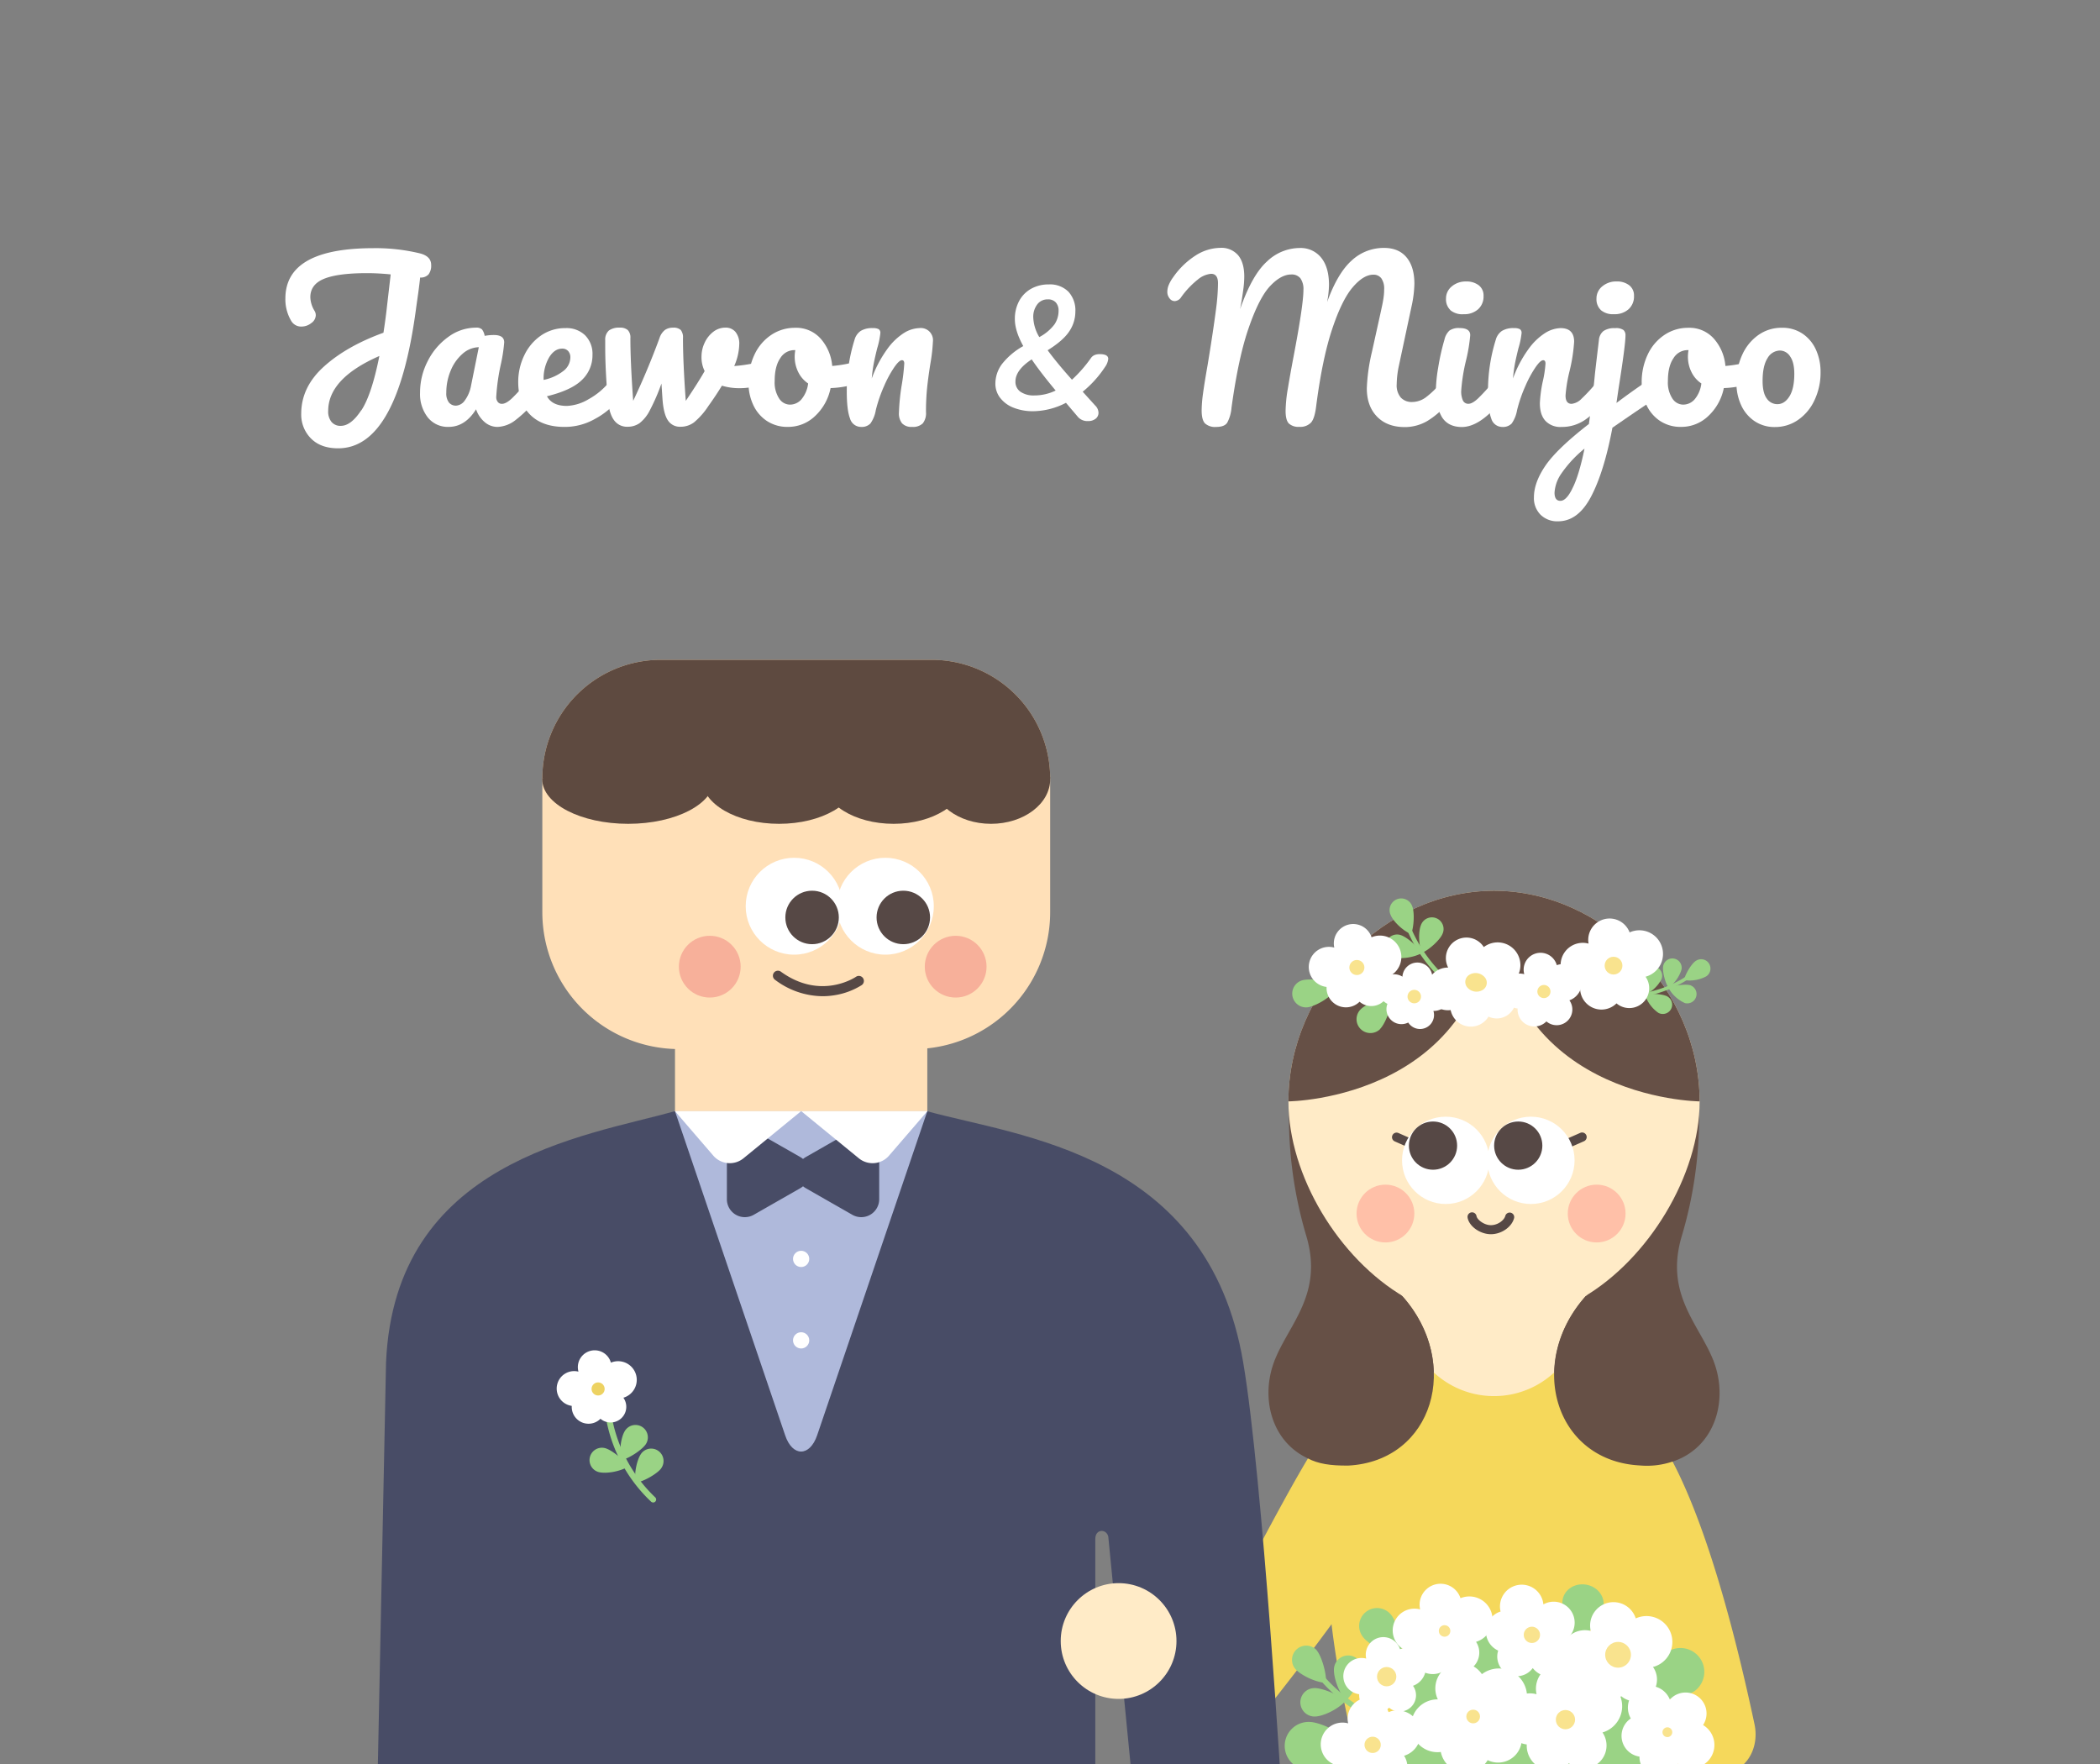 <svg id="레이어_1" data-name="레이어 1" xmlns="http://www.w3.org/2000/svg" viewBox="0 0 750 630">
  <rect x="0" y="0" width="750" height="630" fill="#808080" stroke="none"/>
  <defs>
    <style>
      .cls-1 {
        fill: #ffebc7;
      }

      .cls-2 {
        fill: #665046;
      }

      .cls-3 {
        fill: #ffe0b8;
      }

      .cls-4 {
        fill: #f5d85b;
      }

      .cls-5 {
        fill: #484c66;
      }

      .cls-6 {
        fill: #ffc0a8;
      }

      .cls-7 {
        fill: #9ad385;
      }

      .cls-8 {
        fill: #cece6a;
      }

      .cls-9 {
        fill: #fff;
      }

      .cls-10 {
        fill: #f9e38e;
      }

      .cls-11 {
        fill: #edd262;
      }

      .cls-12 {
        fill: #5e4a40;
      }

      .cls-13 {
        fill: #f7b09a;
      }

      .cls-14 {
        fill: #afb9db;
      }

      .cls-15 {
        fill: #564845;
      }
    </style>
  </defs>
  <title>invitation_img</title>
  <path class="cls-1" d="M533.58,453.49c14.06-1.1,43.06-2.16,36.82,8.49-7.8,13.31-.23,27.35-.23,27.35C566.14,500,552,505,540.85,507.39v2s-2.92-.13-7.27-.72c-4.35.59-7.27.72-7.27.72v-2C515.16,505,501,500,497,489.33c0,0,7.57-14-.23-27.35C490.52,451.33,519.52,452.4,533.58,453.49Z"/>
  <g>
    <path class="cls-2" d="M599.27,380.25l7.34,10.83a148.72,148.72,0,0,1-6,50.46c-6.15,20.7,6.22,31.39,11.31,44.36,6.81,17.34-2.13,38.79-26.26,37.5-30.19-1.61-40.65-36.69-19.22-60.58C589.37,437.21,599.27,380.25,599.27,380.25Z"/>
    <path class="cls-2" d="M467.89,380.15,460.55,391a148.72,148.72,0,0,0,6,50.46c6.15,20.7-6.22,31.39-11.31,44.36-6.81,17.34,2.13,38.79,26.26,37.5,30.19-1.61,40.65-36.69,19.22-60.58C477.79,437.11,467.89,380.15,467.89,380.15Z"/>
  </g>
  <path class="cls-1" d="M565.55,463.25c23.15-13.57,41.46-43.52,41.46-69.9,0-40-34.44-75.22-73.43-75.22h0c-39,0-73.43,35.22-73.43,75.22,0,26.38,17.88,56.13,41.46,69.9Z"/>
  <rect class="cls-3" x="241.07" y="370.04" width="90.11" height="27.54" transform="translate(572.25 767.63) rotate(180)"/>
  <path class="cls-4" d="M433.75,625.76c5.1,0,9-3.45,12.45-7.68,47.59-58.75,68.35-96.8,68.59-97,5.35-5.52-10.66-12.76-16.18-18.12s-15-5.79-19.71.32c-13.6,17.8-23.61,39-57.58,102.35a13.93,13.93,0,0,0,12.43,20.17Z"/>
  <path class="cls-5" d="M395.89,549.54l9.35,95.67H458s-7-117.45-14-158.63c-12.63-74.91-80.3-80.65-112.8-89.7l-18.36,6.18-26.78-6.18-25.4,5.41L241,396.87c-32.5,9.06-100,17.69-103.13,89.7l-3.22,158.63H391.18V549.6C391.18,545.64,395.89,546,395.89,549.54Z"/>
  <rect class="cls-4" x="575.04" y="620.29" width="44.06" height="15.1"/>
  <path class="cls-4" d="M611.16,633.68c-5-.81-8.13-4.41-9.9-9.56-24.46-70.86-45.31-107.35-45.5-107.63a13.92,13.92,0,1,1,22.84-15.91c.87,1.25,23.6.65,48,115.17,1.61,7.52-1.76,15.15-9.09,17.46A13.87,13.87,0,0,1,611.16,633.68Z"/>
  <path class="cls-4" d="M508.71,486.51a31.6,31.6,0,0,0,49.73,0c18.62,9.55,54.44,26.65,20.34,156H488.37C453.07,513.15,491.1,494,508.71,486.51Z"/>
  <g>
    <circle class="cls-6" cx="570.24" cy="433.41" r="10.32"/>
    <circle class="cls-6" cx="494.8" cy="433.41" r="10.32"/>
  </g>
  <path class="cls-3" d="M236,235.65h96.73A42.33,42.33,0,0,1,375.06,278v47.79a48.88,48.88,0,0,1-48.88,48.88H242.57a48.88,48.88,0,0,1-48.88-48.88V278A42.31,42.31,0,0,1,236,235.65Z"/>
  <g>
    <path class="cls-7" d="M233.27,536.6a1.07,1.07,0,0,1-.75-.3,54,54,0,0,1-16.15-30.13,1.1,1.1,0,0,1,.87-1.23,1,1,0,0,1,1.23.8s0,.11,0,.14A52.62,52.62,0,0,0,234,534.76a1.07,1.07,0,0,1-.75,1.85Z"/>
    <path class="cls-7" d="M230.71,515.68c-1.29,2.07-6.09,5.22-8.85,5.83-.8-3.64,0-8.44,1.34-10.51a4.42,4.42,0,1,1,7.51,4.68Z"/>
    <path class="cls-7" d="M236.17,524.37c-1.43,2-6.42,4.81-9.21,5.23-.56-3.69.6-8.41,2-10.4a4.42,4.42,0,0,1,7.19,5.17Z"/>
    <path class="cls-7" d="M216.06,517.18c2.37.6,6.83,4.2,8.25,6.64-3.22,1.87-8,2.54-10.42,1.94a4.42,4.42,0,1,1,2.16-8.58Z"/>
  </g>
  <g>
    <g>
      <path class="cls-7" d="M504.55,619.35a1,1,0,0,1-.4,0c-19.52-3.93-31.63-18.19-32.14-18.8a.95.95,0,0,1,1.45-1.22c.12.14,12.21,14.37,31.06,18.16a.95.95,0,0,1,0,1.85Z"/>
      <path class="cls-7" d="M470.22,589.38c1.83,2.13,3.62,8.47,3.34,11.69-4.26-.38-9.22-3-11-5.08a5.08,5.08,0,0,1,7.71-6.61Z"/>
      <path class="cls-7" d="M486.54,596.71c-.22,2.8-3.43,8.55-5.91,10.62-2.75-3.28-4.43-8.61-4.21-11.41a5.08,5.08,0,0,1,10.13.78Z"/>
      <path class="cls-7" d="M469.32,602.89c2.8-.12,8.9,2.38,11.26,4.6-2.93,3.12-8,5.43-10.82,5.55a5.08,5.08,0,1,1-.44-10.15Z"/>
    </g>
    <path class="cls-7" d="M572.65,573.82c-.62,3.68-5.89,10.86-9.71,13.27-3.62-4.73-5.48-12-4.87-15.71s4.38-6.11,8.4-5.44S573.27,570.14,572.65,573.82Z"/>
    <path class="cls-7" d="M605.14,604c-3.94,2.57-14.86,4.16-20.16,3,1.56-7,6.93-14.67,10.87-17.24A8.51,8.51,0,0,1,605.14,604Z"/>
    <path class="cls-7" d="M496.81,576.72c2.23,2.73,4.3,10.76,3.84,14.81-5.35-.61-11.51-4-13.74-6.73a6.39,6.39,0,1,1,9.9-8.08Z"/>
    <path class="cls-7" d="M468.09,615c4.71.32,14.44,5.63,18,9.78-5.48,4.67-14.42,7.6-19.13,7.28A8.55,8.55,0,1,1,468.09,615Z"/>
    <path class="cls-7" d="M588.41,623.64c0,24.34-90.46,24.34-90.46,0s20.25-44.08,45.23-44.08S588.41,599.3,588.41,623.64Z"/>
  </g>
  <path class="cls-8" d="M568.2,594.94c-1.6,4.73-8.78,13.54-13.24,16.29-2.33-6.55-2.23-16.25-.62-21s6-7.51,9.83-6.22S569.8,590.21,568.2,594.94Z"/>
  <path class="cls-9" d="M514.6,625.74c0,.16.06.31.1.47a9.09,9.09,0,0,0,16.61,2.41,8.45,8.45,0,0,0,9.16-14.06,10.05,10.05,0,1,0-11.22-16.64,9.09,9.09,0,0,0-15.74,9,9.43,9.43,0,1,0,1.1,18.78Z"/>
  <g>
    <path class="cls-9" d="M564.81,599.4c0,.15,0,.29,0,.44A8.36,8.36,0,0,0,579,605.77a7.77,7.77,0,0,0,11.36-10.42A9.24,9.24,0,1,0,584.2,578a8.35,8.35,0,0,0-16.08,4.46,8.67,8.67,0,1,0-3.31,17Z"/>
    <circle class="cls-10" cx="577.88" cy="591" r="4.6"/>
  </g>
  <g>
    <path class="cls-9" d="M485.42,605.11c0,.11,0,.22,0,.33a6.27,6.27,0,0,0,10.69,4.45,5.83,5.83,0,0,0,8.53-7.82A6.93,6.93,0,1,0,500,589a6.27,6.27,0,0,0-12.07,3.35,6.5,6.5,0,1,0-2.49,12.73Z"/>
    <circle class="cls-10" cx="495.24" cy="598.81" r="3.45"/>
    <circle class="cls-10" cx="526.13" cy="613.04" r="2.44"/>
  </g>
  <g>
    <path class="cls-9" d="M535.93,575.55l-.38.12a7.49,7.49,0,0,0-.48,13.83,7,7,0,0,0,12.34,6.24A8.28,8.28,0,1,0,560,585,7.49,7.49,0,0,0,551.21,573a7.77,7.77,0,1,0-15.28,2.59Z"/>
    <circle class="cls-10" cx="547.11" cy="583.87" r="2.91" transform="translate(-170.76 230.46) rotate(-20.65)"/>
  </g>
  <g>
    <path class="cls-9" d="M204.19,502.1c0,.11,0,.21,0,.32a6,6,0,0,0,10.26,4.28,5.6,5.6,0,0,0,8.19-7.51,6.66,6.66,0,1,0-4.46-12.53,6,6,0,0,0-11.59,3.21,6.24,6.24,0,1,0-2.39,12.23Z"/>
    <circle class="cls-11" cx="213.61" cy="496.05" r="2.34"/>
  </g>
  <g>
    <path class="cls-9" d="M582.44,613.74l-.33.22a7.49,7.49,0,0,0,3.42,13.4,7,7,0,0,0,13.59,2.53,8.28,8.28,0,1,0,9.12-13.8A7.49,7.49,0,0,0,596.38,607a7.77,7.77,0,1,0-13.94,6.77Z"/>
    <circle class="cls-10" cx="595.5" cy="618.59" r="1.75" transform="translate(-252.23 482.11) rotate(-36.94)"/>
  </g>
  <g>
    <path class="cls-9" d="M478.5,630.69c0,.13,0,.26,0,.39a7.49,7.49,0,0,0,12.77,5.32,7,7,0,0,0,10.19-9.34,8.28,8.28,0,1,0-5.55-15.58,7.49,7.49,0,0,0-14.42,4,7.77,7.77,0,1,0-3,15.21Z"/>
    <circle class="cls-10" cx="490.23" cy="623.16" r="2.91"/>
  </g>
  <g>
    <path class="cls-9" d="M504.2,590c0,.13,0,.26,0,.39a7.49,7.49,0,0,0,12.77,5.32,7,7,0,0,0,10.19-9.34,8.28,8.28,0,1,0-5.55-15.58,7.49,7.49,0,0,0-14.42,4,7.77,7.77,0,1,0-3,15.21Z"/>
    <circle class="cls-10" cx="515.92" cy="582.48" r="2.06"/>
  </g>
  <g>
    <path class="cls-9" d="M545.26,623c0,.15,0,.31,0,.46a8.84,8.84,0,0,0,15.06,6.28,8.22,8.22,0,0,0,12-11,9.77,9.77,0,1,0-6.54-18.38,8.83,8.83,0,0,0-17,4.72,9.16,9.16,0,1,0-3.5,17.94Z"/>
    <circle class="cls-10" cx="559.09" cy="614.16" r="3.44"/>
  </g>
  <g>
    <path class="cls-12" d="M193.69,278A42.31,42.31,0,0,1,236,235.65h96.73A42.33,42.33,0,0,1,375.06,278Z"/>
    <path class="cls-12" d="M348.89,267.95c-11.67,0-11.57,1.44-16.08,10.33,0,8.8,9.46,15.94,21.13,15.94s21.13-7.14,21.13-15.94v-.68Z"/>
    <path class="cls-12" d="M250.7,278.28c0,8.8,12.33,15.94,27.55,15.94s27.55-7.14,27.55-15.94c-15.34-7.33-18.91-10.33-34.13-10.33S256.57,269.39,250.7,278.28Z"/>
    <path class="cls-12" d="M217.05,267.95c17,0,20.93,3,38,10.33,0,8.8-13.74,15.94-30.7,15.94s-30.7-7.14-30.7-15.94V278Z"/>
    <path class="cls-12" d="M293.76,278.28c0,8.8,11.37,15.94,25.39,15.94s25.39-7.14,25.39-15.94c-14.14-7.33-17.43-10.33-31.45-10.33S299.17,269.39,293.76,278.28Z"/>
  </g>
  <g>
    <circle class="cls-9" cx="316.2" cy="323.65" r="17.3"/>
    <circle class="cls-9" cx="283.62" cy="323.65" r="17.3"/>
  </g>
  <g>
    <circle class="cls-13" cx="341.31" cy="345.24" r="11.03"/>
    <circle class="cls-13" cx="253.49" cy="345.24" r="11.03"/>
  </g>
  <circle class="cls-1" cx="399.5" cy="586.08" r="20.67"/>
  <g>
    <g>
      <g>
        <path class="cls-2" d="M533.58,318.13c39,0,73.43,35.22,73.43,75.22C607,393.35,533.58,392.82,533.58,318.13Z"/>
        <path class="cls-2" d="M533.57,318.13c-39,0-73.43,35.22-73.43,75.22C460.14,393.35,533.57,392.82,533.57,318.13Z"/>
      </g>
      <polygon class="cls-2" points="538.34 338.46 528.8 338.46 528.8 321.4 533.57 318.13 538.34 321.4 538.34 338.46"/>
    </g>
    <g>
      <path class="cls-2" d="M455.29,485.87c4.42,12.87,3.07,28.47,11.84,35,3.64,1.92,8,2.61,14.41,2.55,30.33-1.62,40.64-36.66,19.21-60.55Z"/>
      <path class="cls-2" d="M611.86,485.87c-4.79,14-3.09,30.71-14.51,36.11a28.47,28.47,0,0,1-11.75,1.39c-30.33-1.62-40.64-36.66-19.21-60.55Z"/>
    </g>
  </g>
  <path class="cls-14" d="M280.4,512.57l-39.33-115.7h90.11l-39.33,115.7C289.2,520.36,283,520.36,280.4,512.57Z"/>
  <g>
    <path class="cls-5" d="M259.6,428.29v-19a6.41,6.41,0,0,1,9.58-5.56l16.63,9.5a6.41,6.41,0,0,1,0,11.13l-16.63,9.5A6.41,6.41,0,0,1,259.6,428.29Z"/>
    <path class="cls-5" d="M314,428.29v-19a6.41,6.41,0,0,0-9.58-5.56l-16.63,9.5a6.41,6.41,0,0,0,0,11.13l16.63,9.5A6.41,6.41,0,0,0,314,428.29Z"/>
  </g>
  <g>
    <path class="cls-9" d="M331.18,396.87h-45l20.54,16.8a7.76,7.76,0,0,0,10.78-.93Z"/>
    <path class="cls-9" d="M241.08,396.87h45l-20.54,16.8a7.76,7.76,0,0,1-10.78-.93Z"/>
  </g>
  <circle class="cls-9" cx="286.12" cy="449.61" r="2.9"/>
  <circle class="cls-9" cx="286.12" cy="478.7" r="2.9"/>
  <g>
    <circle class="cls-15" cx="322.61" cy="327.66" r="9.55"/>
    <circle class="cls-15" cx="290.03" cy="327.66" r="9.55"/>
    <path class="cls-15" d="M293.74,355.79a26.6,26.6,0,0,0,4.59-.4,25.71,25.71,0,0,0,9.4-3.55,1.79,1.79,0,0,0-2-3c-.53.36-12.76,8.41-26.85-1.82a1.79,1.79,0,0,0-2.1,2.9A28.54,28.54,0,0,0,293.74,355.79Z"/>
  </g>
  <g>
    <g>
      <path class="cls-7" d="M578.68,356.18a.62.62,0,0,0,.25.07c13,.92,23.16-6,23.59-6.29a.62.62,0,0,0-.71-1c-.1.07-10.22,7-22.79,6.07a.62.62,0,0,0-.34,1.17Z"/>
      <path class="cls-7" d="M605.6,343.21c-1.52,1-3.76,4.72-4.15,6.81a12.61,12.61,0,0,0,7.87-1.29,3.33,3.33,0,1,0-3.72-5.52Z"/>
      <path class="cls-7" d="M594,345c-.35,1.81.68,6,1.89,7.75a12.61,12.61,0,0,0,4.65-6.48A3.33,3.33,0,1,0,594,345Z"/>
      <path class="cls-7" d="M603.82,351.91c-1.75-.56-6,0-7.92.95a12.61,12.61,0,0,0,5.87,5.39,3.33,3.33,0,0,0,2-6.34Z"/>
      <path class="cls-7" d="M587.19,347.24c-.69,1.71-.47,6,.39,8a12.61,12.61,0,0,0,5.79-5.48,3.33,3.33,0,1,0-6.18-2.48Z"/>
      <path class="cls-7" d="M595.52,355.88c-1.61-.89-5.92-1.19-8-.57a12.61,12.61,0,0,0,4.74,6.41,3.33,3.33,0,1,0,3.21-5.84Z"/>
    </g>
    <g>
      <path class="cls-7" d="M523.27,355.83a.77.77,0,0,1-.31-.1c-14.14-8.09-19.86-22.3-20.09-22.9a.78.78,0,0,1,1.44-.57c.06.14,5.77,14.31,19.42,22.12a.78.78,0,0,1-.46,1.45Z"/>
      <path class="cls-7" d="M504.37,323.68c.87,2.12.63,7.51-.43,9.94-3.21-1.4-6.4-4.67-7.26-6.8a4.16,4.16,0,1,1,7.69-3.14Z"/>
      <path class="cls-7" d="M515.15,333.59c-.89,2.12-4.87,5.75-7.34,6.72-1.28-3.26-1.21-7.83-.32-9.94a4.16,4.16,0,1,1,7.66,3.22Z"/>
      <path class="cls-7" d="M500.17,333.94c2.21.63,6.29,4.15,7.55,6.48-3.08,1.66-7.63,2.14-9.83,1.51a4.16,4.16,0,1,1,2.28-8Z"/>
    </g>
    <path class="cls-7" d="M492.88,367.49c1.93-1.92,4.16-7.91,4.13-11.06-4.15,0-9.15,2.15-11.08,4.07a4.93,4.93,0,1,0,7,7Z"/>
    <path class="cls-7" d="M467.82,359.58c4.33-1.25,9-4.84,10.45-7.61-3.67-2-10.59-2.61-13.2-1.85a4.93,4.93,0,0,0,2.75,9.47Z"/>
  </g>
  <g>
    <g>
      <path class="cls-9" d="M564.32,352.53c0,.13,0,.27,0,.4a7.63,7.63,0,0,0,13,5.42,7.1,7.1,0,0,0,10.38-9.52A8.44,8.44,0,1,0,582,333,7.63,7.63,0,0,0,567.34,337a7.91,7.91,0,1,0-3,15.49Z"/>
      <circle class="cls-10" cx="576.26" cy="344.87" r="3.17"/>
    </g>
    <g>
      <path class="cls-9" d="M495.51,358.53c0,.09-.07.17-.1.26a5.36,5.36,0,0,0,7.53,6.4,5,5,0,0,0,9-4.14,5.92,5.92,0,1,0-.38-11.82,5.35,5.35,0,0,0-10.69-.42,5.55,5.55,0,1,0-5.34,9.71Z"/>
      <circle class="cls-10" cx="505.13" cy="355.96" r="2.41" transform="translate(12.15 728.57) rotate(-72.26)"/>
    </g>
    <g>
      <path class="cls-9" d="M542,360.18c0,.11,0,.21,0,.32a6,6,0,0,0,10.29,4.29,5.61,5.61,0,0,0,8.21-7.53A6.67,6.67,0,1,0,556,344.7a6,6,0,0,0-11.62,3.22A6.26,6.26,0,1,0,542,360.18Z"/>
      <circle class="cls-10" cx="551.4" cy="354.12" r="2.35"/>
    </g>
    <g>
      <path class="cls-9" d="M473.77,352.49c0,.12,0,.24,0,.36a6.92,6.92,0,0,0,11.79,4.91,6.43,6.43,0,0,0,9.41-8.63,7.65,7.65,0,1,0-5.12-14.39,6.92,6.92,0,0,0-13.32,3.69,7.18,7.18,0,1,0-2.74,14.05Z"/>
      <circle class="cls-10" cx="484.6" cy="345.54" r="2.69"/>
    </g>
    <g>
      <path class="cls-9" d="M518.1,360.74c0,.13,0,.25.08.38a7.35,7.35,0,0,0,13.43,1.95A6.84,6.84,0,0,0,539,351.7a8.13,8.13,0,1,0-9.07-13.46,7.35,7.35,0,0,0-12.73,7.32,7.62,7.62,0,1,0,.89,15.18Zm7.48-11.41a7.35,7.35,0,0,0,2-.87,8.09,8.09,0,0,0,2.76,3.05A6.84,6.84,0,0,0,529,353a7.33,7.33,0,0,0-4.35-1c0-.23-.08-.46-.14-.69a7.62,7.62,0,0,0-.68-1.73A7.35,7.35,0,0,0,525.58,349.34Z"/>
      <path class="cls-10" d="M524.23,352.86a4.31,4.31,0,0,0,5.42.62,3,3,0,0,0,.43-4.66,4.31,4.31,0,0,0-5.42-.62A3,3,0,0,0,524.23,352.86Z"/>
    </g>
  </g>
  <g>
    <path class="cls-15" d="M560.82,409.59a1.6,1.6,0,0,0,.65-.14l4.22-1.86a1.61,1.61,0,1,0-1.3-3l-4.22,1.86a1.61,1.61,0,0,0,.65,3.09Z"/>
    <path class="cls-15" d="M503,409.59a1.61,1.61,0,0,0,.65-3.09l-4.22-1.86a1.61,1.61,0,1,0-1.3,3l4.22,1.86A1.61,1.61,0,0,0,503,409.59Z"/>
  </g>
  <g>
    <circle class="cls-9" cx="546.76" cy="414.41" r="15.59"/>
    <circle class="cls-9" cx="516.32" cy="414.41" r="15.59"/>
  </g>
  <g>
    <path class="cls-15" d="M532.47,440.79c3.78,0,7.5-2.6,8.29-5.8a1.62,1.62,0,0,0-3.14-.78c-.39,1.58-2.68,3.35-5.16,3.35s-4.92-2-5.13-3.23a1.61,1.61,0,1,0-3.19.53C524.67,438,528.63,440.79,532.47,440.79Z"/>
    <circle class="cls-15" cx="511.79" cy="409.15" r="8.61"/>
    <circle class="cls-15" cx="542.23" cy="409.15" r="8.61"/>
  </g>
  <g>
    <g>
      <path class="cls-9" d="M153.05,98a3.74,3.74,0,0,1-3,1.12q-.15,1.57-.67,5.47-.75,5.25-.82,5.84-6.67,49.68-27.8,49.68-6.22,0-9.7-3.52a12.06,12.06,0,0,1-3.48-8.84q0-9.51,8.09-16.82t21.28-12.1q.82-5.32,1.27-9.52L139.53,98q-4.5-.45-8.39-.45-10.42,0-15.36,2t-4.95,6.59a9.92,9.92,0,0,0,1.5,4.87,3,3,0,0,1,.45,1.57,3.53,3.53,0,0,1-1.61,2.81,5.61,5.61,0,0,1-3.48,1.24,4.09,4.09,0,0,1-3.67-2,15.11,15.11,0,0,1-2.1-8q0-18,31.47-18a67.53,67.53,0,0,1,16.33,1.8q4.27,1,4.27,4.2A5.17,5.17,0,0,1,153.05,98Zm-24,48.55q3.67-5.54,6.44-19.41-18.28,8-18.28,19.63a5.83,5.83,0,0,0,1.2,3.93,4.12,4.12,0,0,0,3.3,1.39Q125.37,152.08,129,146.54Z"/>
      <path class="cls-9" d="M152.79,149.09a13.48,13.48,0,0,1-2.77-8.84,24.37,24.37,0,0,1,2.77-11.35,23.66,23.66,0,0,1,7.38-8.62,16.65,16.65,0,0,1,9.78-3.26,2.92,2.92,0,0,1,2.21.64,5.4,5.4,0,0,1,.94,2.29,17.63,17.63,0,0,1,3.3-.3q3.67,0,3.67,2.62a56.25,56.25,0,0,1-1.12,7.49,72.68,72.68,0,0,0-1.72,12,2.72,2.72,0,0,0,.56,1.8,1.81,1.81,0,0,0,1.46.67q1.42,0,3.45-1.84a64.16,64.16,0,0,0,5.47-6,2.63,2.63,0,0,1,2-1,1.73,1.73,0,0,1,1.54.9,4.64,4.64,0,0,1,.56,2.47,6.89,6.89,0,0,1-1.42,4.65,37.8,37.8,0,0,1-6.52,6.44,11.11,11.11,0,0,1-6.67,2.62,7,7,0,0,1-4.53-1.69,10.27,10.27,0,0,1-3.11-4.61q-3.9,6.29-9.82,6.29A9.11,9.11,0,0,1,152.79,149.09Zm13.26-6.14a12.61,12.61,0,0,0,2.17-5.17L171,124a9.08,9.08,0,0,0-5.81,2.36,15.9,15.9,0,0,0-4.23,6,20.31,20.31,0,0,0-1.57,7.94,5.3,5.3,0,0,0,.94,3.45,3.18,3.18,0,0,0,2.58,1.12A4.11,4.11,0,0,0,166.05,142.94Z"/>
      <path class="cls-9" d="M221.16,136.28a4.64,4.64,0,0,1,.56,2.47,6.9,6.9,0,0,1-1.42,4.65,27.39,27.39,0,0,1-7.83,6.22,21.71,21.71,0,0,1-10.83,2.85q-7.87,0-12.21-4.27t-4.35-11.69a21.67,21.67,0,0,1,2.17-9.63,17.81,17.81,0,0,1,6-7.08,15.17,15.17,0,0,1,8.73-2.62,9.5,9.5,0,0,1,7,2.58,9.39,9.39,0,0,1,2.62,7,12.11,12.11,0,0,1-3.71,8.88q-3.71,3.71-12.55,5.88,1.87,3.45,7.12,3.45a16.39,16.39,0,0,0,7.68-2.36,25.37,25.37,0,0,0,7.46-6.18,2.63,2.63,0,0,1,2-1A1.73,1.73,0,0,1,221.16,136.28Zm-25.1-8.54a15,15,0,0,0-1.91,7.79v.15a17,17,0,0,0,7-3.15,6.19,6.19,0,0,0,2.55-4.87,3.26,3.26,0,0,0-.79-2.29,2.75,2.75,0,0,0-2.14-.86Q198,124.51,196.06,127.73Z"/>
      <path class="cls-9" d="M272.67,129.23a2.08,2.08,0,0,1,1.72.75,3.15,3.15,0,0,1,.6,2,6.35,6.35,0,0,1-.9,3.63,5.09,5.09,0,0,1-2.7,1.91,23.54,23.54,0,0,1-7.34,1.12,21.05,21.05,0,0,1-6.22-.9Q255.66,141.3,253,145a26.11,26.11,0,0,1-5.13,5.84,7.94,7.94,0,0,1-4.83,1.57,5.08,5.08,0,0,1-4.53-2.32q-1.54-2.32-1.91-7.64l-.37-5.47a72,72,0,0,1-4.16,9.59,13.48,13.48,0,0,1-3.67,4.57,7.36,7.36,0,0,1-4.31,1.27,5.67,5.67,0,0,1-4.83-2.4q-1.76-2.4-2.21-7.57-.9-10.49-.9-18.36v-2.62a4.26,4.26,0,0,1,1.35-3.45,6.25,6.25,0,0,1,3.82-1,4.15,4.15,0,0,1,2.88.86,3.78,3.78,0,0,1,.94,2.88q0,8.62,1,22.4,5.09-10.71,9.37-22.33a6.08,6.08,0,0,1,2-3,4.89,4.89,0,0,1,2.81-.79,3.81,3.81,0,0,1,2.81.82,4.22,4.22,0,0,1,.79,2.92q0,8.62,1,22.4,4.5-6.67,6.74-10.64a11.12,11.12,0,0,1-1.12-5.17,11.54,11.54,0,0,1,1.12-4.95,10.36,10.36,0,0,1,3.07-3.9,7.06,7.06,0,0,1,4.42-1.5,4.46,4.46,0,0,1,3.52,1.54,6.56,6.56,0,0,1,1.35,4.46,20.55,20.55,0,0,1-1.8,7.72,53.22,53.22,0,0,0,7.57-1.12l2-.37A2.66,2.66,0,0,1,272.67,129.23Z"/>
      <path class="cls-9" d="M308.18,130.06a5.2,5.2,0,0,1,.52,2.47q0,3.6-2.17,4.27a34.1,34.1,0,0,1-9.89,1.8A18.71,18.71,0,0,1,291,148.68a13.82,13.82,0,0,1-9.52,3.78,13.29,13.29,0,0,1-7.68-2.17,13.79,13.79,0,0,1-4.83-5.77,18.46,18.46,0,0,1-1.65-7.79,22.86,22.86,0,0,1,2.17-10.15,17.06,17.06,0,0,1,6-7,15.09,15.09,0,0,1,8.47-2.51,11.67,11.67,0,0,1,9.18,3.93,16.86,16.86,0,0,1,4.08,9.7,45.31,45.31,0,0,0,8.39-1.5,4.44,4.44,0,0,1,1-.15A1.64,1.64,0,0,1,308.18,130.06Zm-21.92,12.51a10.83,10.83,0,0,0,2.36-5.62,10.34,10.34,0,0,1-3.56-4.12,12.19,12.19,0,0,1-1.24-5.39,13,13,0,0,1,.22-2.4h-.37a5.88,5.88,0,0,0-5,2.88q-2,2.89-2,8.13a10.45,10.45,0,0,0,1.61,6.29,4.65,4.65,0,0,0,3.78,2.17A5.43,5.43,0,0,0,286.27,142.57Z"/>
      <path class="cls-9" d="M303.58,149.46q-1.16-3-1.16-9.59a61,61,0,0,1,2.77-18.51,5.64,5.64,0,0,1,2.21-3.18,7.79,7.79,0,0,1,4.31-1,4.23,4.23,0,0,1,2.1.38,1.55,1.55,0,0,1,.6,1.42,28.57,28.57,0,0,1-1.12,5.39q-.75,3-1.2,5.25a53.29,53.29,0,0,0-.75,5.54,42.58,42.58,0,0,1,5.54-10.49,21.73,21.73,0,0,1,6-5.77,11,11,0,0,1,5.43-1.72,4.35,4.35,0,0,1,4.87,4.87,59.42,59.42,0,0,1-.82,7.34q-.75,4.57-1.2,8.65a83.72,83.72,0,0,0-.45,9.1,5.86,5.86,0,0,1-1.16,4.08,5,5,0,0,1-3.78,1.24,4.56,4.56,0,0,1-3.6-1.27,5.63,5.63,0,0,1-1.12-3.82,75.21,75.21,0,0,1,1-9.89,70.54,70.54,0,0,0,.9-7.64q0-1.2-.82-1.2-1,0-2.74,2.51a40.23,40.23,0,0,0-3.6,6.63,51.52,51.52,0,0,0-3,8.69,11.71,11.71,0,0,1-1.91,4.76,4.31,4.31,0,0,1-3.41,1.24A4.09,4.09,0,0,1,303.58,149.46Z"/>
    </g>
    <path class="cls-9" d="M386.68,139.9l4.46,4.93a3.7,3.7,0,0,1,1.18,2.57,2.65,2.65,0,0,1-1,2.13,4.14,4.14,0,0,1-2.72.85,4.47,4.47,0,0,1-3.59-1.44l-4.31-5.08a25.94,25.94,0,0,1-11.6,3,18.59,18.59,0,0,1-7.19-1.28,11,11,0,0,1-4.75-3.54,8.26,8.26,0,0,1-1.67-5,11.81,11.81,0,0,1,2.34-7,25.3,25.3,0,0,1,7.62-6.44q-3-5.44-3-9.6a13.39,13.39,0,0,1,1.54-6.52,10.85,10.85,0,0,1,4.29-4.36,12.64,12.64,0,0,1,6.29-1.54,9.26,9.26,0,0,1,7,2.59,9.84,9.84,0,0,1,2.49,7.11,12.6,12.6,0,0,1-2.18,7.06q-2.18,3.31-7.72,6.75,3.28,4.47,8.68,10.52a47.62,47.62,0,0,0,6.72-7.65,3.17,3.17,0,0,1,1.34-1.15,4.77,4.77,0,0,1,1.9-.33q3,0,3,1.69a6,6,0,0,1-1.13,2.87A39.27,39.27,0,0,1,386.68,139.9Zm-9.65-.41q-5.44-6.52-8.57-11.14-5.8,3.8-5.8,7.9a4.28,4.28,0,0,0,1.8,3.67,8.22,8.22,0,0,0,4.93,1.31A17.49,17.49,0,0,0,377,139.49Zm-6.62-30.72a7.29,7.29,0,0,0-1.39,4.54,14.69,14.69,0,0,0,2.16,7.08,16.33,16.33,0,0,0,5.44-4.57,8.67,8.67,0,0,0,1.44-4.82,4.27,4.27,0,0,0-1-3,3.68,3.68,0,0,0-2.87-1.08A4.51,4.51,0,0,0,370.41,108.77Z"/>
    <g>
      <path class="cls-9" d="M430.36,151.22q-1.2-1.24-1.2-4.68a46.41,46.41,0,0,1,.49-6q.49-3.63,1.61-10,1.95-11.76,3.07-20.38a74.9,74.9,0,0,0,.67-9q0-3.37-2.47-3.37a8.52,8.52,0,0,0-4.68,2,31,31,0,0,0-6,6.33,2.93,2.93,0,0,1-2.32,1.42,2.28,2.28,0,0,1-1.84-1,3.62,3.62,0,0,1-.79-2.29,6.62,6.62,0,0,1,.49-2.44A13.5,13.5,0,0,1,419,99a28.31,28.31,0,0,1,8-7.75,16.68,16.68,0,0,1,8.84-2.73,7.82,7.82,0,0,1,6.33,2.62q2.21,2.62,2.21,7.64a35.64,35.64,0,0,1-.37,4.76q-.37,2.74-.67,4.46t-.45,2.4q4.27-12.21,9.59-17a17,17,0,0,1,11.69-4.83A9.38,9.38,0,0,1,471.83,92q2.81,3.45,2.81,9.74a35.12,35.12,0,0,1-.67,6.14q3.74-10.34,8.77-14.84a16.79,16.79,0,0,1,11.54-4.5q5.24,0,8.05,3.37t2.81,9.44a40.79,40.79,0,0,1-1,8l-4.57,21.43a33.55,33.55,0,0,0-.75,6.44A6.72,6.72,0,0,0,500.3,142a5.3,5.3,0,0,0,4.08,1.57,8.35,8.35,0,0,0,4.83-1.65,31.66,31.66,0,0,0,5.58-5.47,2.63,2.63,0,0,1,2-1,1.73,1.73,0,0,1,1.54.9,4.64,4.64,0,0,1,.56,2.47,7.08,7.08,0,0,1-1.42,4.65,29,29,0,0,1-7.72,6.89,16,16,0,0,1-8,2.17q-6.37,0-10-3.78t-3.6-10.15a66.48,66.48,0,0,1,1.8-12.81L493,112l.52-2.4q.38-1.72.6-3.26a20.84,20.84,0,0,0,.22-3,6.39,6.39,0,0,0-1-3.93,3.43,3.43,0,0,0-2.88-1.31q-3.52,0-7.38,4.53t-7.34,15q-3.48,10.49-5.66,27.27-.52,4.5-1.84,6a5.28,5.28,0,0,1-4.23,1.54,5,5,0,0,1-3.71-1.2q-1.16-1.2-1.16-4.5a51.55,51.55,0,0,1,.82-8.05q.82-5,2.1-11.73,3.45-18.13,3.45-23.38a6.66,6.66,0,0,0-1.09-4.2,3.94,3.94,0,0,0-3.26-1.35q-3.67,0-7.57,4.16T446,117q-3.71,10.6-6.18,28.66a13.47,13.47,0,0,1-1.54,5.32q-1,1.5-3.93,1.5A5.36,5.36,0,0,1,430.36,151.22Z"/>
      <path class="cls-9" d="M515,149a16.74,16.74,0,0,1-2.21-9.14,56,56,0,0,1,.86-8.65,80.54,80.54,0,0,1,2.21-9.85,6.35,6.35,0,0,1,1.8-3.3,5.77,5.77,0,0,1,3.6-.9q3.82,0,3.82,2.55a58.72,58.72,0,0,1-1.42,8.69,64.72,64.72,0,0,0-1.8,11.16,7.89,7.89,0,0,0,.6,3.45,2.09,2.09,0,0,0,2,1.2q1.35,0,3.37-1.87a67.11,67.11,0,0,0,5.39-5.92,2.63,2.63,0,0,1,2-1,1.73,1.73,0,0,1,1.54.9,4.64,4.64,0,0,1,.56,2.47,6.9,6.9,0,0,1-1.42,4.65q-7.42,9.07-13.86,9.07Q517.19,152.46,515,149Zm3-38.25a5.3,5.3,0,0,1-1.57-4.08,5.53,5.53,0,0,1,2.06-4.38,7.63,7.63,0,0,1,5.13-1.76,7.09,7.09,0,0,1,4.5,1.35,4.57,4.57,0,0,1,1.72,3.82,6.1,6.1,0,0,1-1.95,4.76,7.42,7.42,0,0,1-5.17,1.76A6.72,6.72,0,0,1,517.95,110.76Z"/>
      <path class="cls-9" d="M532.59,149.46q-1.16-3-1.16-9.59a61,61,0,0,1,2.77-18.51,5.64,5.64,0,0,1,2.21-3.18,7.8,7.8,0,0,1,4.31-1,4.22,4.22,0,0,1,2.1.38,1.55,1.55,0,0,1,.6,1.42,28.62,28.62,0,0,1-1.12,5.39q-.75,3-1.2,5.25a53.83,53.83,0,0,0-.75,5.54,42.58,42.58,0,0,1,5.54-10.49,21.77,21.77,0,0,1,6-5.77,11,11,0,0,1,5.43-1.72q4.87,0,4.87,4.87a60.35,60.35,0,0,1-1.65,10.56,52,52,0,0,0-1.42,8.62q0,3,2.17,3a5.86,5.86,0,0,0,3.56-1.84,60.24,60.24,0,0,0,5.51-6,2.63,2.63,0,0,1,2-1,1.73,1.73,0,0,1,1.54.9,4.64,4.64,0,0,1,.56,2.47,6.9,6.9,0,0,1-1.42,4.65,33.14,33.14,0,0,1-6.93,6.52,14.53,14.53,0,0,1-8.43,2.55,7.28,7.28,0,0,1-5.77-2.21q-2-2.21-1.95-6.41a46.79,46.79,0,0,1,1-7.49,38.9,38.9,0,0,0,1-6.52q0-1.2-.82-1.2-1,0-2.73,2.51a40.22,40.22,0,0,0-3.6,6.63,51.61,51.61,0,0,0-3,8.69,11.72,11.72,0,0,1-1.91,4.76,4.31,4.31,0,0,1-3.41,1.24A4.09,4.09,0,0,1,532.59,149.46Z"/>
      <path class="cls-9" d="M591.48,136.46a4.53,4.53,0,0,1,.56,2.36,5.74,5.74,0,0,1-.53,2.7,4.87,4.87,0,0,1-1.65,1.72q-5.24,3.45-14,9.52-2.92,15.58-7.57,24.5t-11.84,8.92a8.46,8.46,0,0,1-6.26-2.36,8.36,8.36,0,0,1-2.36-6.18q0-5.32,4.12-11.35t15.51-14.87l.52-3.82q1-7.19,1.65-14.16.45-4,1.42-12.06a4.55,4.55,0,0,1,1.65-3.18,6.86,6.86,0,0,1,4.12-1,4.52,4.52,0,0,1,3,.67,2.46,2.46,0,0,1,.71,1.87q0,3.45-2.47,19l-.75,5.17q6-4.5,10.94-7.79a3.4,3.4,0,0,1,1.72-.6A1.72,1.72,0,0,1,591.48,136.46Zm-29.93,38q2.32-4.42,4.35-14.24a42.45,42.45,0,0,0-8.2,8.8,13.38,13.38,0,0,0-2.51,6.93q0,2.92,2.1,2.92T561.55,174.49Zm10.19-63.72a5.29,5.29,0,0,1-1.57-4.08,5.53,5.53,0,0,1,2.06-4.38,7.63,7.63,0,0,1,5.13-1.76,7.08,7.08,0,0,1,4.49,1.35,4.57,4.57,0,0,1,1.72,3.82,6.09,6.09,0,0,1-1.95,4.76,7.41,7.41,0,0,1-5.17,1.76A6.72,6.72,0,0,1,571.74,110.76Z"/>
      <path class="cls-9" d="M627.18,130.06a5.19,5.19,0,0,1,.53,2.47q0,3.6-2.17,4.27a34.09,34.09,0,0,1-9.89,1.8A18.7,18.7,0,0,1,610,148.68a13.83,13.83,0,0,1-9.52,3.78,13.29,13.29,0,0,1-7.68-2.17,13.79,13.79,0,0,1-4.83-5.77,18.46,18.46,0,0,1-1.65-7.79,22.88,22.88,0,0,1,2.17-10.15,17.06,17.06,0,0,1,6-7,15.1,15.1,0,0,1,8.47-2.51,11.67,11.67,0,0,1,9.18,3.93,16.86,16.86,0,0,1,4.08,9.7,45.33,45.33,0,0,0,8.39-1.5,4.45,4.45,0,0,1,1-.15A1.64,1.64,0,0,1,627.18,130.06Zm-21.91,12.51a10.83,10.83,0,0,0,2.36-5.62,10.34,10.34,0,0,1-3.56-4.12,12.19,12.19,0,0,1-1.24-5.39,13,13,0,0,1,.22-2.4h-.37a5.88,5.88,0,0,0-5,2.88q-2,2.89-2,8.13a10.45,10.45,0,0,0,1.61,6.29,4.65,4.65,0,0,0,3.78,2.17A5.44,5.44,0,0,0,605.27,142.57Z"/>
      <path class="cls-9" d="M626.4,150.25a13.72,13.72,0,0,1-4.68-5.81,19,19,0,0,1-1.57-7.72,23.22,23.22,0,0,1,2.14-10.15,17.23,17.23,0,0,1,5.81-7,14.26,14.26,0,0,1,8.24-2.51,12.83,12.83,0,0,1,7.57,2.21,13.63,13.63,0,0,1,4.72,5.81,19,19,0,0,1,1.57,7.72A22.9,22.9,0,0,1,648,143a17.4,17.4,0,0,1-5.88,7,14.32,14.32,0,0,1-8.2,2.51A12.66,12.66,0,0,1,626.4,150.25Zm12.66-8.65q1.76-2.77,1.76-8.09,0-4.12-1.5-6.22a4.35,4.35,0,0,0-3.6-2.1,5.19,5.19,0,0,0-4.46,2.73q-1.76,2.74-1.76,8.13,0,4.27,1.5,6.29a4.5,4.5,0,0,0,3.75,2Q637.3,144.37,639.06,141.6Z"/>
    </g>
  </g>
</svg>
